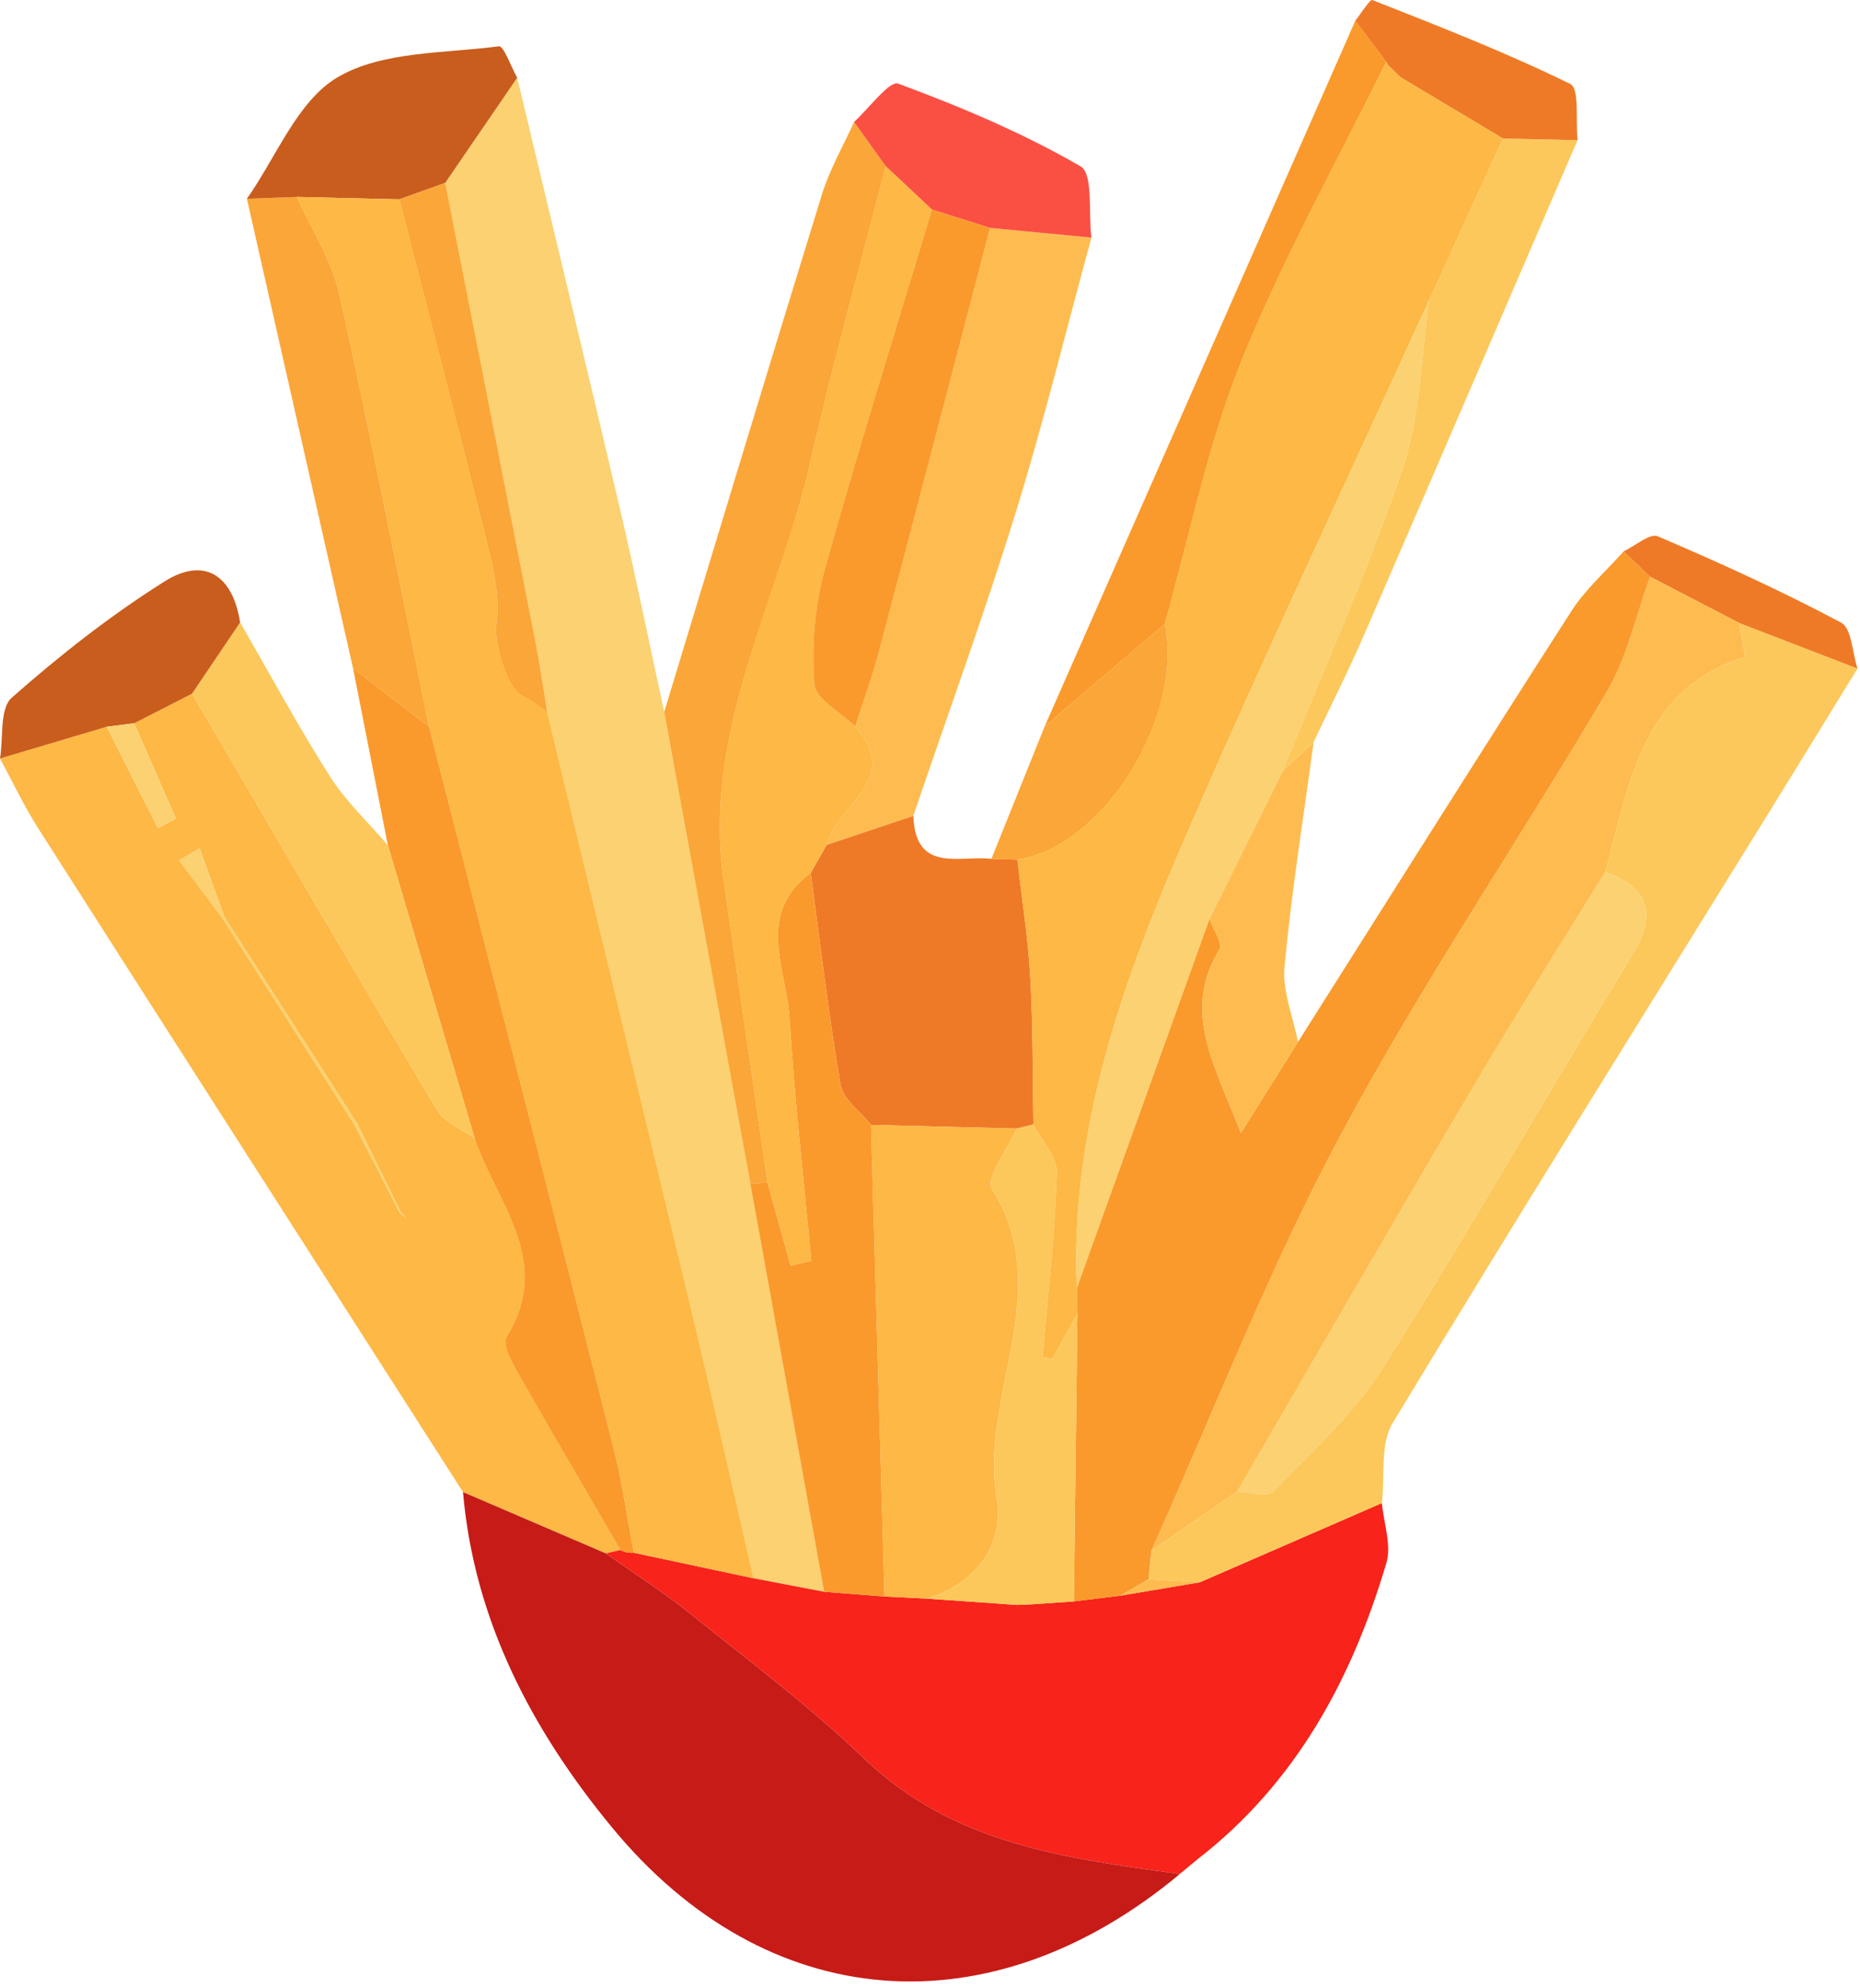<svg width="247" height="264" viewBox="0 0 247 264" fill="none" xmlns="http://www.w3.org/2000/svg">
<path d="M61.49 198.139C42.682 168.776 23.856 139.424 5.094 110.031C3.196 107.057 1.688 103.833 0 100.725C4.721 99.32 9.441 97.915 14.162 96.51C16.43 100.995 18.699 105.481 20.967 109.967C21.761 109.548 22.556 109.129 23.35 108.71C21.504 104.487 19.658 100.265 17.812 96.042C20.375 94.733 22.937 93.424 25.5 92.115C36.307 110.554 47.057 129.026 58.014 147.375C59.015 149.051 61.337 149.938 63.046 151.191C65.913 159.724 73.556 167.458 67.25 177.575C66.707 178.446 67.824 180.643 68.587 181.988C73.118 189.975 77.773 197.892 82.386 205.832C81.748 205.984 81.11 206.136 80.471 206.289C74.144 203.571 67.817 200.855 61.49 198.139ZM53.069 161.036C53.37 161.297 53.671 161.558 53.972 161.819C53.713 161.516 53.454 161.213 53.196 160.91C51.264 156.988 49.331 153.066 47.399 149.145C41.54 140.023 35.681 130.901 29.817 121.783C28.713 118.743 27.609 115.703 26.505 112.663C25.598 113.189 24.691 113.716 23.784 114.242C25.716 116.824 27.648 119.406 29.58 121.987C35.417 131.129 41.253 140.271 47.095 149.407C49.086 153.285 51.077 157.161 53.069 161.036Z" fill="#FDB845"/>
<path d="M68.684 10.322C73.235 29.378 77.843 48.421 82.31 67.496C84.414 76.481 86.246 85.531 88.202 94.55C92.015 115.427 95.828 136.305 99.644 157.182C102.912 175.247 106.176 193.313 109.44 211.379C106.316 210.782 103.192 210.184 100.068 209.588C97.453 198.279 94.912 186.952 92.21 175.663C85.735 148.619 79.183 121.594 72.662 94.561C72.135 91.383 71.686 88.191 71.068 85.031C67.108 64.78 63.111 44.536 59.125 24.289C62.312 19.633 65.498 14.978 68.684 10.322Z" fill="#FBD171"/>
<path d="M100.071 209.587C103.195 210.184 106.319 210.782 109.444 211.38C112.12 211.59 114.794 211.798 117.468 212.007C119.337 212.1 121.205 212.193 123.074 212.285C127.078 212.565 131.083 212.845 135.087 213.125C135.78 213.094 136.473 213.063 137.166 213.032C138.979 212.906 140.792 212.78 142.605 212.654C144.655 212.403 146.706 212.152 148.756 211.9C152.283 211.305 155.809 210.711 159.335 210.117C167.392 206.61 175.449 203.104 183.506 199.597C183.749 202.263 184.81 205.172 184.104 207.556C179.518 223.038 172.058 236.809 158.985 246.934C158.192 247.59 157.399 248.244 156.607 248.899L156.686 248.849C141.616 246.787 126.631 244.911 114.778 233.543C107.573 226.633 99.522 220.593 91.72 214.325C88.132 211.443 84.229 208.953 80.469 206.286C81.107 206.134 81.745 205.982 82.384 205.83C82.947 206.128 83.545 206.251 84.18 206.197C89.48 207.327 94.775 208.457 100.071 209.587Z" fill="#F8231A"/>
<path d="M80.465 206.288C84.225 208.956 88.128 211.445 91.716 214.327C99.518 220.595 107.57 226.635 114.774 233.545C126.627 244.913 141.612 246.789 156.682 248.851C131.565 269.809 101.832 267.652 81.242 242.635C70.674 229.795 62.964 215.238 61.484 198.141C67.811 200.855 74.138 203.571 80.465 206.288Z" fill="#C61B17"/>
<path d="M148.752 211.902C146.702 212.153 144.651 212.404 142.602 212.66C142.762 199.918 142.921 187.171 143.08 174.424C143.051 173.297 143.022 172.169 142.993 171.042C148.867 154.694 154.741 138.346 160.615 121.998C161.099 123.387 162.424 125.286 161.938 126.085C156.938 134.316 161.244 141.301 164.795 150.444C167.834 145.597 170.101 141.982 172.367 138.367C184.442 119.291 196.456 100.177 208.655 81.18C210.536 78.25 213.263 75.863 215.598 73.226C216.778 74.35 217.958 75.475 219.137 76.599C217.272 81.691 216.125 87.205 213.418 91.801C201.782 111.559 188.829 130.587 178.018 150.772C168.498 168.547 161.186 187.506 152.899 205.942C152.777 207.199 152.656 208.457 152.534 209.714C151.276 210.443 150.014 211.172 148.752 211.902Z" fill="#FA9A2C"/>
<path d="M152.539 209.713C152.661 208.456 152.782 207.198 152.902 205.94C156.712 203.299 160.524 200.658 164.336 198.017C165.947 198.08 168.304 198.864 169.05 198.091C174.169 192.794 179.791 187.702 183.682 181.552C195.044 163.59 205.561 145.095 216.654 126.96C220.005 121.482 219.176 118.025 213.18 115.815C216.382 104.153 218.006 91.476 231.761 87.205C231.435 85.407 231.191 84.063 230.948 82.72C236.187 84.74 241.427 86.76 246.666 88.78C242.79 95.086 238.93 101.403 235.034 107.697C218.284 134.759 201.409 161.744 184.938 188.974C183.241 191.779 183.933 196.028 183.51 199.602C175.447 203.104 167.39 206.611 159.329 210.117C157.064 209.983 154.801 209.848 152.539 209.713Z" fill="#FCC85B"/>
<path d="M99.642 157.183C95.829 136.305 92.016 115.428 88.203 94.55C95.168 71.628 102.082 48.69 109.157 25.802C110.185 22.476 111.98 19.387 113.419 16.19C114.821 18.153 116.224 20.114 117.627 22.077C114.259 35.209 110.592 48.271 107.595 61.485C103.421 79.887 93.234 97.064 96.104 116.92C98.038 130.3 99.993 143.676 101.939 157.054C101.174 157.097 100.408 157.14 99.642 157.183Z" fill="#FBA638"/>
<path d="M144.936 31.552C141.618 43.717 138.623 55.981 134.897 68.019C130.703 81.567 125.85 94.912 121.283 108.345C117.444 109.631 113.605 110.918 109.766 112.204C111.032 106.961 119.876 103.555 113.576 96.479C114.654 93.097 115.877 89.753 116.785 86.325C121.729 67.65 126.594 48.954 131.487 30.265C135.969 30.694 140.452 31.123 144.936 31.552Z" fill="#FEBC50"/>
<path d="M109.768 112.204C113.607 110.918 117.446 109.631 121.285 108.345C121.569 116.023 127.436 113.543 131.658 114.048C132.804 114.079 133.955 114.11 135.107 114.14C135.699 119.363 136.525 124.574 136.821 129.814C137.188 136.301 137.117 142.812 137.235 149.313C136.502 149.496 135.769 149.68 135.035 149.863C128.582 149.702 122.13 149.542 115.677 149.382C114.274 147.616 111.96 146.008 111.622 144.058C110.006 134.727 108.926 125.303 107.656 115.911C108.36 114.676 109.064 113.44 109.768 112.204Z" fill="#EE7A27"/>
<path d="M84.179 206.201C83.545 206.253 82.947 206.13 82.384 205.832C77.771 197.891 73.116 189.974 68.585 181.987C67.822 180.642 66.705 178.445 67.248 177.574C73.554 167.458 65.91 159.723 63.042 151.19C59.196 138.21 55.351 125.23 51.506 112.25C49.965 104.411 48.424 96.572 46.883 88.732C50.256 91.332 53.628 93.931 57 96.531C65.168 128.409 73.369 160.278 81.464 192.174C82.634 196.782 83.287 201.522 84.179 206.201Z" fill="#FA9A2C"/>
<path d="M51.507 112.25C55.352 125.23 59.196 138.21 63.043 151.19C61.336 149.936 59.013 149.05 58.012 147.373C47.055 129.024 36.305 110.552 25.5 92.117C27.631 88.964 29.76 85.807 31.888 82.65C35.83 89.475 39.575 96.425 43.796 103.073C45.92 106.416 48.91 109.209 51.507 112.25Z" fill="#FCC85B"/>
<path d="M138.727 96.463C152.478 65.225 166.23 33.987 179.982 2.748C181.35 4.566 182.718 6.386 184.085 8.21C177.586 21.459 170.317 34.395 164.828 48.046C160.342 59.203 157.982 71.214 154.679 82.846C149.362 87.384 144.044 91.923 138.727 96.463Z" fill="#FA9A2C"/>
<path d="M56.997 96.531C53.625 93.931 50.252 91.332 46.88 88.732C42.182 67.951 37.484 47.171 32.789 26.392C35.001 26.314 37.21 26.233 39.419 26.153C41.347 30.436 44.065 34.543 45.065 39.033C49.32 58.138 53.065 77.355 56.997 96.531Z" fill="#FBA638"/>
<path d="M209.494 18.61C200.015 40.597 190.564 62.595 181.034 84.56C178.983 89.287 176.644 93.89 174.438 98.55C173.065 99.829 171.693 101.108 170.32 102.387C175.706 89.033 181.643 75.866 186.253 62.25C188.645 55.185 188.688 47.326 189.792 39.825C193.05 32.679 196.309 25.532 199.567 18.385C202.876 18.46 206.185 18.535 209.494 18.61Z" fill="#FCC85B"/>
<path d="M39.419 26.153C37.21 26.233 35.002 26.314 32.789 26.392C36.702 20.844 39.499 13.396 44.833 10.26C50.764 6.773 58.991 7.103 66.268 6.15C66.879 6.07 67.867 8.867 68.681 10.324C65.495 14.976 62.309 19.632 59.122 24.288C57.087 25.016 55.053 25.743 53.019 26.47C48.485 26.365 43.952 26.259 39.419 26.153Z" fill="#C95D1D"/>
<path d="M31.889 82.651C29.76 85.808 27.631 88.965 25.501 92.118C22.937 93.424 20.374 94.733 17.813 96.046C16.597 96.204 15.379 96.357 14.162 96.51C9.442 97.915 4.721 99.32 0 100.725C0.46 97.968 -0.07 94.09 1.557 92.653C7.914 87.039 14.662 81.736 21.834 77.221C27.18 73.856 30.906 76.424 31.889 82.651Z" fill="#C95D1D"/>
<path d="M144.933 31.552C140.45 31.123 135.966 30.695 131.481 30.265C128.903 29.454 126.327 28.645 123.752 27.835C121.709 25.915 119.666 23.996 117.623 22.076C116.22 20.115 114.817 18.154 113.414 16.191C115.406 14.392 118.108 10.674 119.276 11.106C127.586 14.178 135.835 17.661 143.485 22.082C145.214 23.081 144.514 28.284 144.933 31.552Z" fill="#FA5043"/>
<path d="M170.327 102.387C171.7 101.108 173.072 99.829 174.445 98.55C173.107 108.493 171.509 118.413 170.579 128.394C170.277 131.634 171.725 135.036 172.373 138.365C170.106 141.982 167.839 145.597 164.8 150.444C161.249 141.301 156.943 134.317 161.943 126.085C162.429 125.285 161.104 123.386 160.619 121.997C163.855 115.459 167.091 108.923 170.327 102.387Z" fill="#FEBC50"/>
<path d="M138.725 96.463C144.042 91.924 149.36 87.385 154.677 82.845C157.255 95.272 146.468 112.52 135.104 114.141C133.953 114.111 132.802 114.08 131.656 114.049C134.015 108.186 136.37 102.324 138.725 96.463Z" fill="#FBA638"/>
<path d="M209.496 18.61C206.187 18.535 202.878 18.46 199.57 18.386C195.047 15.681 190.524 12.976 186.001 10.271C185.449 9.741 184.897 9.211 184.345 8.681L184.08 8.205C182.712 6.386 181.345 4.566 179.977 2.748C180.754 1.788 181.909 -0.129 182.253 0.007C191.11 3.501 200.003 6.964 208.534 11.154C209.776 11.764 209.22 16.034 209.496 18.61Z" fill="#EE7A27"/>
<path d="M246.665 88.781C241.426 86.761 236.186 84.741 230.947 82.722C227.011 80.682 223.076 78.641 219.141 76.599C217.961 75.474 216.782 74.35 215.602 73.226C217.136 72.502 219.101 70.771 220.137 71.214C228.392 74.741 236.579 78.474 244.501 82.684C245.905 83.43 245.977 86.684 246.665 88.781Z" fill="#EE7A27"/>
<path d="M156.602 248.901C157.394 248.246 158.187 247.591 158.98 246.936C158.189 247.59 157.396 248.245 156.602 248.901Z" fill="#C61B17"/>
<path d="M47.088 149.413C41.251 140.271 35.415 131.129 29.578 121.988L29.819 121.779C35.678 130.901 41.537 140.023 47.396 149.146L47.088 149.413Z" fill="#FBD171"/>
<path d="M14.156 96.509C15.374 96.356 16.591 96.203 17.807 96.045C19.652 100.263 21.498 104.486 23.344 108.708C22.55 109.127 21.755 109.546 20.961 109.965C18.693 105.48 16.425 100.995 14.156 96.509Z" fill="#FBD171"/>
<path d="M47.391 149.145C49.324 153.067 51.256 156.988 53.189 160.91L53.061 161.038C51.07 157.161 49.079 153.285 47.086 149.411C47.083 149.413 47.391 149.145 47.391 149.145Z" fill="#FBD171"/>
<path d="M29.577 121.988C27.645 119.406 25.713 116.824 23.781 114.243C24.688 113.717 25.595 113.19 26.502 112.664C27.606 115.704 28.71 118.744 29.817 121.781C29.818 121.778 29.577 121.988 29.577 121.988Z" fill="#FBD171"/>
<path d="M53.19 160.91C53.449 161.213 53.708 161.516 53.965 161.819C53.664 161.558 53.364 161.297 53.062 161.037L53.19 160.91Z" fill="#FBD171"/>
<path d="M39.422 26.153C43.955 26.259 48.488 26.365 53.022 26.469C57.068 42.25 61.182 58.015 65.096 73.829C65.835 76.813 66.332 80.072 65.901 83.054C65.604 85.109 67.185 91.425 69.447 92.461C70.598 92.988 71.595 93.849 72.661 94.56C79.182 121.593 85.733 148.618 92.209 175.662C94.912 186.951 97.453 198.278 100.067 209.587C94.771 208.456 89.476 207.326 84.179 206.198C83.286 201.521 82.633 196.782 81.463 192.173C73.369 160.277 65.167 128.408 56.999 96.53C53.067 77.354 49.322 58.136 45.067 39.032C44.068 34.544 41.35 30.437 39.422 26.153Z" fill="#FDB845"/>
<path d="M107.653 115.911C108.923 125.302 110.003 134.726 111.619 144.058C111.957 146.008 114.27 147.616 115.673 149.381C116.269 170.256 116.866 191.131 117.463 212.007C114.789 211.798 112.115 211.589 109.439 211.38C106.173 193.313 102.908 175.247 99.641 157.182C100.404 157.14 101.169 157.097 101.935 157.054C102.956 160.722 103.977 164.389 104.999 168.057C105.909 167.849 106.818 167.641 107.728 167.433C106.738 156.708 105.498 145.997 104.852 135.251C104.459 128.705 100.26 121.398 107.653 115.911Z" fill="#FA9A2C"/>
<path d="M72.662 94.561C71.595 93.851 70.598 92.989 69.448 92.462C67.186 91.427 65.605 85.11 65.902 83.055C66.333 80.073 65.835 76.813 65.097 73.83C61.182 58.016 57.068 42.25 53.023 26.47C55.056 25.744 57.09 25.017 59.126 24.29C63.112 44.536 67.11 64.78 71.07 85.031C71.686 88.19 72.135 91.383 72.662 94.561Z" fill="#FBA638"/>
<path d="M117.462 212.007C116.865 191.131 116.268 170.255 115.672 149.381C122.125 149.543 128.578 149.703 135.033 149.86C133.833 152.575 130.824 156.429 131.708 157.836C140.301 171.506 130.051 185.252 132.355 198.94C133.384 205.055 129.688 210.273 123.069 212.286C121.2 212.193 119.331 212.1 117.462 212.007Z" fill="#FDB845"/>
<path d="M123.07 212.286C129.689 210.273 133.385 205.055 132.356 198.94C130.052 185.252 140.302 171.505 131.709 157.836C130.825 156.429 133.834 152.575 135.034 149.86C135.765 149.68 136.498 149.497 137.231 149.313C138.326 151.446 140.41 153.61 140.343 155.707C140.085 163.878 139.146 172.027 138.461 180.184C138.88 180.285 139.298 180.387 139.717 180.488C140.838 178.467 141.96 176.445 143.081 174.424C142.922 187.171 142.763 199.918 142.603 212.66C140.789 212.781 138.976 212.908 137.163 213.036C136.47 213.068 135.776 213.097 135.083 213.126C131.079 212.846 127.075 212.566 123.07 212.286Z" fill="#FCC85B"/>
<path d="M152.535 209.713C154.797 209.848 157.059 209.983 159.325 210.118C155.803 210.712 152.276 211.306 148.75 211.901C150.012 211.172 151.274 210.443 152.535 209.713Z" fill="#FEBC50"/>
<path d="M135.086 213.126C135.78 213.097 136.473 213.068 137.166 213.036C136.473 213.064 135.78 213.095 135.086 213.126Z" fill="#FA9A2C"/>
<path d="M143.079 174.424C141.958 176.445 140.836 178.467 139.715 180.488C139.296 180.387 138.878 180.285 138.459 180.184C139.145 172.027 140.084 163.877 140.341 155.707C140.407 153.61 138.324 151.446 137.229 149.313C137.112 142.812 137.183 136.301 136.816 129.814C136.519 124.574 135.693 119.363 135.102 114.14C146.465 112.52 157.253 95.272 154.674 82.845C157.977 71.213 160.337 59.202 164.823 48.045C170.311 34.394 177.58 21.458 184.08 8.209C184.08 8.204 184.345 8.68 184.342 8.679C184.893 9.209 185.447 9.739 186.001 10.27C190.524 12.975 195.047 15.68 199.57 18.385C196.311 25.531 193.053 32.678 189.795 39.825C178.949 63.629 167.765 87.286 157.363 111.283C149.127 130.284 142.103 149.761 142.994 171.042C143.022 172.169 143.051 173.296 143.079 174.424Z" fill="#FDB845"/>
<path d="M219.136 76.599C223.071 78.64 227.007 80.682 230.942 82.722C231.186 84.064 231.43 85.407 231.756 87.206C218.001 91.477 216.376 104.154 213.176 115.819C207.281 125.393 201.238 134.878 195.52 144.554C185.023 162.316 174.717 180.191 164.332 198.019C160.52 200.66 156.708 203.3 152.898 205.942C161.187 187.507 168.498 168.548 178.019 150.773C188.83 130.588 201.783 111.56 213.419 91.802C216.124 87.204 217.271 81.69 219.136 76.599Z" fill="#FEBC50"/>
<path d="M142.998 171.042C142.107 149.761 149.131 130.284 157.367 111.283C167.769 87.287 178.953 63.63 189.799 39.825C188.694 47.325 188.651 55.184 186.259 62.249C181.649 75.866 175.713 89.033 170.326 102.386C167.09 108.922 163.854 115.459 160.619 121.996C154.746 138.346 148.872 154.694 142.998 171.042Z" fill="#FBD171"/>
<path d="M164.336 198.018C174.722 180.19 185.028 162.315 195.524 144.553C201.243 134.877 207.285 125.392 213.18 115.818C219.175 118.026 220.004 121.483 216.653 126.961C205.559 145.097 195.043 163.591 183.681 181.553C179.79 187.704 174.168 192.795 169.049 198.092C168.304 198.865 165.948 198.081 164.336 198.018Z" fill="#FBD171"/>
<path d="M107.656 115.911C100.263 121.398 104.462 128.705 104.856 135.251C105.502 145.997 106.742 156.707 107.732 167.433C106.822 167.641 105.912 167.849 105.003 168.057C103.982 164.39 102.961 160.722 101.939 157.054C99.993 143.676 98.038 130.299 96.104 116.92C93.234 97.064 103.421 79.887 107.595 61.485C110.592 48.271 114.259 35.209 117.627 22.077C119.67 23.995 121.713 25.914 123.753 27.836C118.957 43.778 113.95 59.657 109.5 75.691C108.157 80.528 107.772 85.838 108.143 90.842C108.292 92.844 111.669 94.606 113.577 96.478C119.877 103.554 111.033 106.96 109.767 112.203C109.063 113.44 108.359 114.676 107.656 115.911Z" fill="#FDB845"/>
<path d="M113.576 96.479C111.668 94.607 108.291 92.845 108.142 90.843C107.77 85.839 108.156 80.529 109.499 75.692C113.949 59.658 118.956 43.778 123.752 27.837C126.33 28.644 128.906 29.454 131.484 30.264C126.594 48.954 121.728 67.65 116.785 86.325C115.878 89.753 114.654 93.096 113.576 96.479Z" fill="#FA9A2C"/>
<path d="M186.003 10.27C185.449 9.739 184.894 9.208 184.344 8.679C184.899 9.21 185.451 9.74 186.003 10.27Z" fill="#FA9A2C"/>
</svg>
